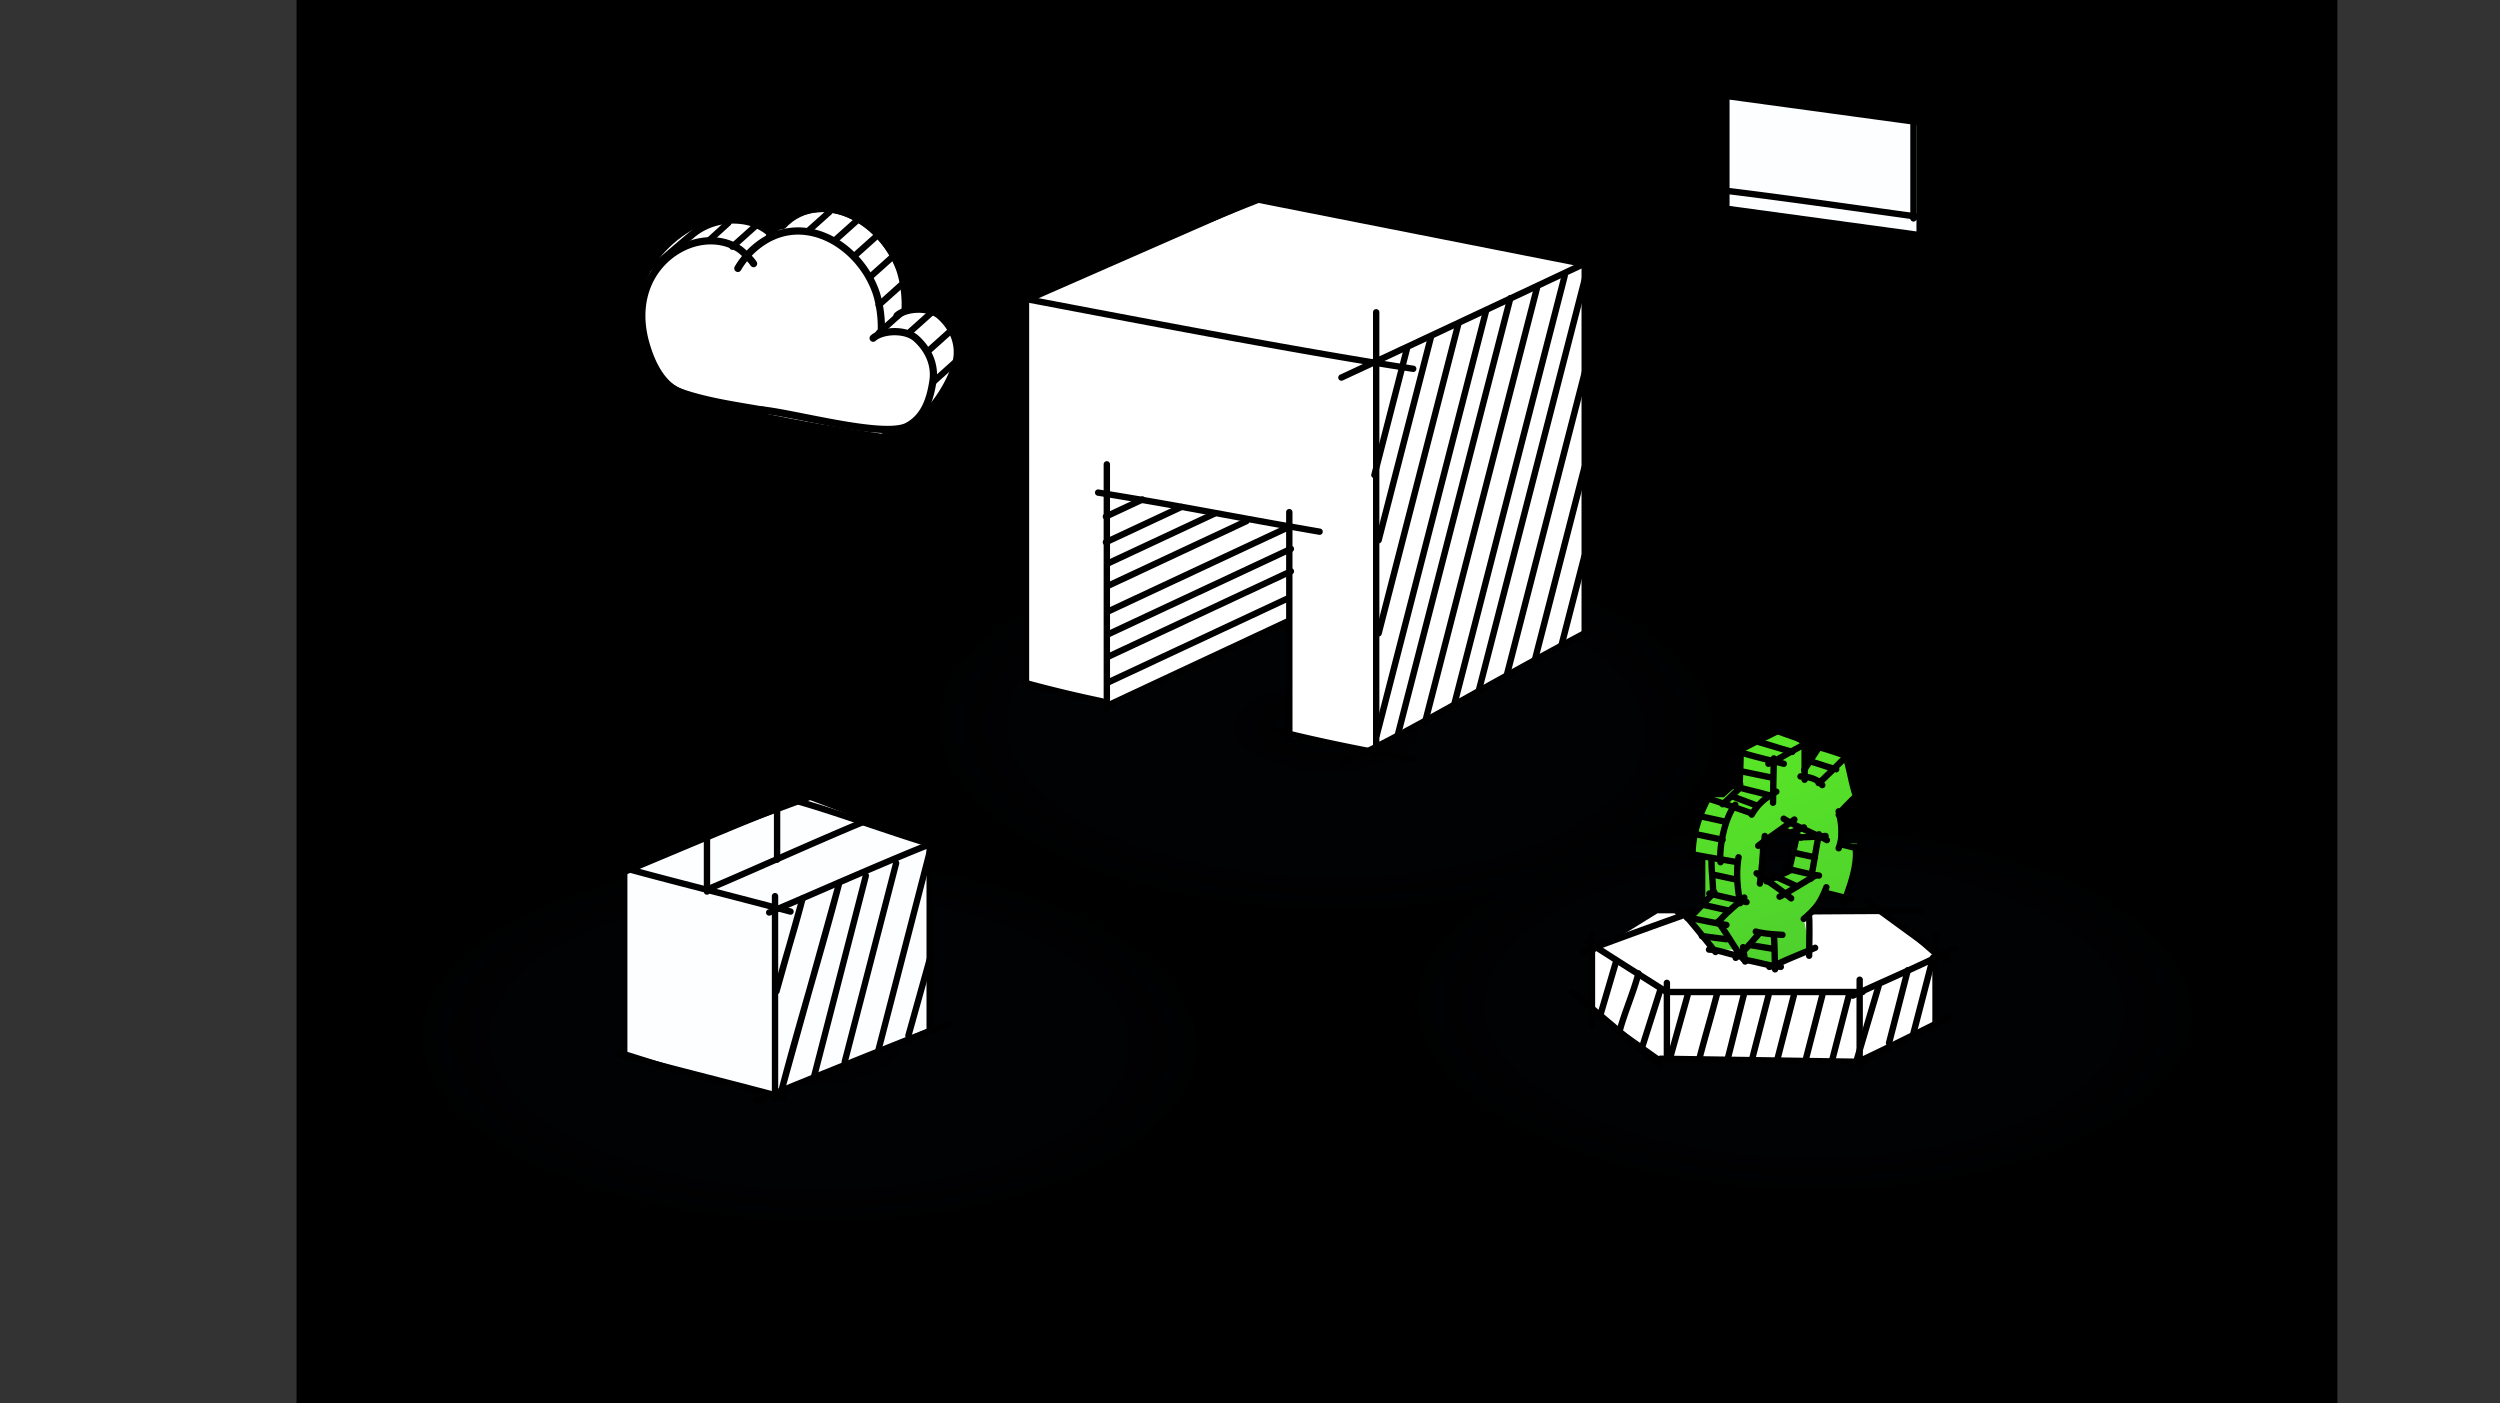 <svg width="392" height="220" fill="none" xmlns="http://www.w3.org/2000/svg"><rect width="100%" height="100%" fill="#333333" stroke="none"/><path fill="Color.GREY_800" d="M46.5 0h320v220h-320z"/><path fill-rule="evenodd" clip-rule="evenodd" d="M303.963 64.098a.5.5 0 0 1-.275.651c-25.67 10.45-98.962 45.983-121.964 57.52l-2.043 1.023c-4.849 2.43-8.924 4.471-12.136 6.236-3.673 2.019-6.142 3.638-7.357 5.018-.603.685-.838 1.245-.83 1.714.008.453.245.946.883 1.497.641.555 1.638 1.125 3.044 1.718 1.4.592 3.177 1.196 5.355 1.831 3.142.917 8.178 2.341 14.33 4.081 17.312 4.897 43.469 12.295 61.181 17.923 4.513 1.434 8.352 2.907 11.399 4.434 3.039 1.523 5.332 3.118 6.711 4.813 1.398 1.717 1.873 3.566 1.195 5.503-.662 1.888-2.393 3.769-5.174 5.674-7.315 5.011-37.031 23.192-54.538 32.989a.5.5 0 0 1-.488-.873c17.493-9.789 47.181-27.953 54.461-32.941 2.719-1.862 4.238-3.592 4.795-5.18.539-1.54.202-3.031-1.026-4.541-1.247-1.532-3.392-3.051-6.383-4.55-2.984-1.494-6.769-2.95-11.255-4.375-17.695-5.622-43.813-13.01-61.126-17.907-6.162-1.742-11.208-3.17-14.362-4.09-2.197-.641-4.014-1.257-5.464-1.869-1.444-.61-2.552-1.228-3.309-1.883-.761-.659-1.215-1.398-1.229-2.238-.013-.825.401-1.62 1.079-2.391 1.347-1.531 3.972-3.225 7.627-5.233 3.23-1.776 7.324-3.827 12.169-6.254l2.043-1.023c22.997-11.534 96.323-47.085 122.035-57.552a.5.5 0 0 1 .652.275Z" fill="#000"/><path fill-rule="evenodd" clip-rule="evenodd" d="M296.446 56.06a.5.5 0 0 1-.219.672c-14.763 7.506-45.658 21.654-75.223 35.103-4.779 2.174-9.524 4.33-14.159 6.436-24.057 10.93-45.197 20.535-53.154 24.498-1.417.706-2.817 1.397-4.186 2.074-3.226 1.593-6.287 3.105-9.035 4.541-3.918 2.048-7.159 3.922-9.303 5.631-1.074.856-1.842 1.647-2.288 2.373-.441.717-.543 1.326-.373 1.87.175.561.673 1.166 1.678 1.787 1 .619 2.449 1.221 4.424 1.797 2.052.598 5.069 1.471 8.782 2.545 17.995 5.205 52.329 15.135 72.23 21.458 4.5 1.43 8.486 2.763 11.726 4.069 3.229 1.303 5.769 2.599 7.341 3.974.789.691 1.366 1.428 1.645 2.229.285.816.245 1.657-.13 2.505-.726 1.645-2.705 3.31-5.961 5.102-7.698 4.238-17.331 9.795-27.294 15.543-8.861 5.111-17.982 10.373-26.235 14.991a.5.5 0 1 1-.488-.873c8.218-4.598 17.338-9.859 26.204-14.974 9.982-5.757 19.642-11.33 27.331-15.563 3.244-1.786 4.948-3.315 5.528-4.63.279-.63.297-1.209.101-1.772-.202-.579-.645-1.18-1.359-1.805-1.437-1.257-3.842-2.502-7.057-3.799-3.202-1.292-7.157-2.615-11.655-4.044-19.887-6.318-54.199-16.243-72.197-21.449a4608.019 4608.019 0 0 1-8.792-2.547c-2.017-.589-3.562-1.221-4.67-1.906-1.104-.684-1.83-1.454-2.107-2.341-.282-.904-.063-1.815.476-2.691.534-.868 1.404-1.744 2.516-2.631 2.227-1.775 5.543-3.686 9.464-5.735 2.758-1.442 5.835-2.962 9.067-4.558 1.367-.675 2.762-1.364 4.171-2.066 7.974-3.972 29.138-13.588 53.192-24.517 4.635-2.106 9.377-4.26 14.153-6.432 29.575-13.453 60.445-27.59 75.183-35.084a.501.501 0 0 1 .673.219Z" fill="#000"/><path opacity=".7" d="M317 111c0 30.376-52.83 55-118 55S81 141.376 81 111s52.83-55 118-55 118 24.624 118 55Z" fill="url(#a)" fill-opacity=".1"/><path opacity=".7" d="M236 160c0 30.376-52.83 55-118 55S0 190.376 0 160s52.83-55 118-55 118 24.624 118 55Z" fill="url(#b)" fill-opacity=".1"/><path opacity=".7" d="M392 155c0 30.376-52.83 55-118 55s-118-24.624-118-55 52.83-55 118-55 118 24.624 118 55Z" fill="url(#c)" fill-opacity=".1"/><path d="m145.776 161.132-25.448 10.708-22.452-7.07v-28.498l29.158-10.808 18.742 7.077v28.591Z" fill="#FCFEFF"/><path fill-rule="evenodd" clip-rule="evenodd" d="M123.049 125.07a.5.5 0 0 1 .615-.35c3.863 1.057 7.802 2.37 11.877 3.742l.751.253c3.845 1.296 7.817 2.634 11.984 3.86a.5.5 0 1 1-.282.959c-4.186-1.231-8.175-2.575-12.018-3.87l-.754-.254c-4.078-1.373-7.991-2.677-11.822-3.725a.501.501 0 0 1-.351-.615ZM97.877 134.31a.5.5 0 0 1 .5.5v30.568a.5.5 0 0 1-1 0V134.81a.5.5 0 0 1 .5-.5Z" fill="#000"/><path fill-rule="evenodd" clip-rule="evenodd" d="M145.776 131.518a.5.5 0 0 1 .5.5v29.445a.5.5 0 1 1-1 0v-29.445a.5.5 0 0 1 .5-.5Zm-24.253 8.501a.5.5 0 0 1 .5.5v31.858a.5.5 0 0 1-1 0v-31.858a.5.5 0 0 1 .5-.5Z" fill="#000"/><path fill-rule="evenodd" clip-rule="evenodd" d="M96.788 165.243a.5.5 0 0 1 .614-.351c4.246 1.162 8.781 2.332 13.524 3.555 3.857.994 7.851 2.024 11.939 3.114a.5.5 0 0 1-.258.966c-4.066-1.084-8.058-2.113-11.916-3.108-4.755-1.226-9.308-2.401-13.553-3.562a.5.5 0 0 1-.35-.614ZM98 136.13a.5.5 0 0 1 .614-.35c4.246 1.162 8.781 2.331 13.524 3.554 3.857.995 7.851 2.025 11.939 3.115a.5.5 0 1 1-.258.966 1492.79 1492.79 0 0 0-11.916-3.109c-4.754-1.226-9.308-2.4-13.553-3.561a.5.5 0 0 1-.35-.615Z" fill="#000"/><path fill-rule="evenodd" clip-rule="evenodd" d="M149.277 160.35a.5.5 0 0 1-.295.643c-5.483 2.032-24.755 9.835-30.157 12.096a.501.501 0 0 1-.386-.923c5.404-2.261 24.692-10.071 30.195-12.111a.5.5 0 0 1 .643.295ZM147.243 131.844a.5.5 0 0 1-.295.642c-3.716 1.378-11.907 4.921-18.489 7.768a795.758 795.758 0 0 1-7.642 3.281.5.5 0 1 1-.386-.922c1.723-.721 4.464-1.907 7.576-3.253 6.596-2.853 14.853-6.425 18.594-7.811a.5.5 0 0 1 .642.295ZM126.305 125.038a.5.5 0 0 1-.295.643c-4.679 1.734-17.909 7.29-25.048 10.288l-3.061 1.284a.5.5 0 1 1-.386-.923c.788-.329 1.829-.766 3.049-1.279 7.133-2.995 20.396-8.565 25.098-10.308a.5.5 0 0 1 .643.295ZM135.838 128.688a.5.5 0 0 1-.274.652c-3.636 1.488-9.169 3.918-14.273 6.16-3.904 1.715-7.557 3.319-9.919 4.308a.5.5 0 0 1-.386-.923c2.313-.968 5.953-2.566 9.856-4.28 5.133-2.254 10.721-4.709 14.344-6.191a.5.5 0 0 1 .652.274Z" fill="#000"/><path fill-rule="evenodd" clip-rule="evenodd" d="M131.724 137.97c.252.109.4.411.331.677-1.318 5.089-2.955 10.803-4.575 16.453l-.054.187-.055.193-4.376 15.721a.418.418 0 0 1-.587.28.597.597 0 0 1-.332-.677c1.232-4.756 2.796-10.215 4.379-15.734l4.681-16.821a.42.42 0 0 1 .588-.279Zm-5.758 2.464c.252.11.4.411.331.677-.743 2.869-1.401 5.101-2.051 7.305l-.013.044-.013.045-1.988 7.077a.419.419 0 0 1-.588.278.596.596 0 0 1-.331-.676c.713-2.751 1.352-4.921 1.993-7.094l2.072-7.378a.42.42 0 0 1 .588-.278ZM146.222 131.88a.594.594 0 0 1 .335.678l-8.349 32.24a.42.42 0 0 1-.586.29.596.596 0 0 1-.336-.678l8.35-32.24a.42.42 0 0 1 .586-.29Zm-5.564 2.918a.596.596 0 0 1 .335.678l-8.098 31.269a.418.418 0 0 1-.586.289.596.596 0 0 1-.335-.678l8.098-31.268a.419.419 0 0 1 .586-.29Zm-4.75 1.97a.597.597 0 0 1 .336.678l-8.156 31.614a.42.42 0 0 1-.586.29.597.597 0 0 1-.336-.678l8.156-31.614a.42.42 0 0 1 .586-.29Zm10.323 12.044a.596.596 0 0 1 .324.684l-3.675 13.156a.42.42 0 0 1-.593.277.597.597 0 0 1-.324-.684l3.676-13.156a.418.418 0 0 1 .592-.277ZM120.499 94.916c1.086-.155 2.348.312 3.673 1.49a.499.499 0 1 1-.664.748c-1.207-1.074-2.185-1.346-2.867-1.248-.666.095-1.183.561-1.453 1.284-.543 1.456.002 3.852 2.516 5.232 2.843 1.561 4.207 4.483 3.472 6.607-.379 1.096-1.3 1.898-2.702 2.129-1.375.227-3.194-.093-5.459-1.14a.5.5 0 0 1 .42-.908c2.171 1.004 3.777 1.243 4.876 1.062 1.071-.177 1.671-.749 1.92-1.47.522-1.509-.431-3.989-3.008-5.404-2.908-1.596-3.705-4.493-2.971-6.458.369-.99 1.146-1.767 2.247-1.924Z" fill="#000"/><path fill-rule="evenodd" clip-rule="evenodd" d="M121.664 92.979a.5.5 0 0 1 .495.504c-.037 4.025-.024 9.028-.012 13.51.005 2.023.01 3.94.01 5.613a.5.5 0 0 1-1 0c0-1.668-.005-3.581-.01-5.602-.012-4.485-.025-9.5.012-13.53a.5.5 0 0 1 .505-.495ZM109.726 70.062c1.085-.156 2.348.311 3.673 1.49a.5.5 0 1 1-.665.747c-1.206-1.073-2.184-1.345-2.866-1.248-.666.096-1.183.562-1.453 1.284-.544 1.457.002 3.852 2.515 5.232 2.843 1.561 4.207 4.483 3.473 6.608-.379 1.096-1.301 1.898-2.703 2.129-1.374.227-3.193-.094-5.458-1.14a.5.5 0 1 1 .42-.908c2.171 1.003 3.777 1.242 4.876 1.061 1.071-.176 1.671-.749 1.92-1.47.522-1.508-.431-3.988-3.009-5.403-2.907-1.596-3.705-4.493-2.971-6.459.369-.989 1.146-1.766 2.248-1.923Z" fill="#000"/><path fill-rule="evenodd" clip-rule="evenodd" d="M110.89 68.124a.5.5 0 0 1 .496.505c-.037 4.024-.024 9.027-.012 13.51.005 2.022.01 3.94.01 5.612a.5.5 0 0 1-1 0c0-1.667-.005-3.58-.01-5.602-.012-4.484-.025-9.499.012-13.53a.5.5 0 0 1 .504-.495ZM133.573 74.067c1.085-.155 2.348.311 3.673 1.49a.5.5 0 1 1-.665.748c-1.206-1.074-2.184-1.346-2.866-1.248-.666.095-1.183.561-1.453 1.283-.544 1.457.002 3.853 2.515 5.233 2.844 1.56 4.208 4.483 3.473 6.607-.379 1.096-1.3 1.898-2.703 2.13-1.374.226-3.193-.094-5.458-1.141a.5.5 0 0 1 .42-.908c2.171 1.004 3.777 1.243 4.876 1.062 1.071-.177 1.671-.75 1.92-1.47.522-1.509-.431-3.989-3.009-5.404-2.907-1.596-3.704-4.493-2.971-6.458.37-.99 1.147-1.767 2.248-1.924Z" fill="#000"/><path fill-rule="evenodd" clip-rule="evenodd" d="M134.738 72.13a.5.5 0 0 1 .495.504c-.037 4.025-.024 9.028-.012 13.51.005 2.023.01 3.94.01 5.612a.5.5 0 0 1-1 0c0-1.667-.005-3.58-.01-5.601-.012-4.485-.025-9.5.012-13.53a.5.5 0 0 1 .505-.496ZM121.847 72.54a.5.5 0 0 1 .5.5v4.39a.5.5 0 0 1-1 0v-4.39a.5.5 0 0 1 .5-.5Zm0 6.92a.5.5 0 0 1 .5.5v9.98a.5.5 0 0 1-1 0v-9.98a.5.5 0 0 1 .5-.5Zm0 36.274a.5.5 0 0 1 .5.5v5.056a.5.5 0 1 1-1 0v-5.056a.5.5 0 0 1 .5-.5Zm0 9.304a.5.5 0 0 1 .5.5v9.257a.5.5 0 0 1-1 0v-9.257a.5.5 0 0 1 .5-.5ZM110.853 79.725a.5.5 0 0 1 .5.5l.001 11.233a.5.5 0 0 1-1 0l-.001-11.233a.5.5 0 0 1 .5-.5Zm.002 16.382a.5.5 0 0 1 .5.5l-.002 4.4a.5.5 0 1 1-1-.001l.002-4.4a.5.5 0 0 1 .5-.5Zm0 10.859a.5.5 0 0 1 .5.5l-.001 8.518a.5.5 0 0 1-1 0l.001-8.518a.5.5 0 0 1 .5-.5Zm0 12.45a.5.5 0 0 1 .5.5l-.001 5.149a.5.5 0 1 1-1-.001l.001-5.148a.5.5 0 0 1 .5-.5Zm-.001 8.11a.5.5 0 0 1 .5.5v11.769a.5.5 0 0 1-1 0v-11.769a.5.5 0 0 1 .5-.5Z" fill="#000"/><path fill-rule="evenodd" clip-rule="evenodd" d="M134.854 85.518a.5.5 0 0 1 .5.5v4.444a.5.5 0 0 1-1 0v-4.444a.5.5 0 0 1 .5-.5Zm0 8.889a.5.5 0 0 1 .5.5l.001 10.609a.5.5 0 1 1-1 .001l-.001-10.61a.5.5 0 0 1 .5-.5Zm0 15.484a.5.5 0 0 1 .5.5v5.018a.5.5 0 0 1-1 0v-5.018a.5.5 0 0 1 .5-.5Zm0 9.463a.5.5 0 0 1 .5.5v8.941a.5.5 0 0 1-1 0v-8.941a.5.5 0 0 1 .5-.5Z" fill="#000"/><path d="M271.167 32.286V15.62l29.333 4v16.666l-29.333-4Z" fill="#FCFEFF"/><path fill-rule="evenodd" clip-rule="evenodd" d="M270.65 13.084a.5.5 0 0 1 .5.5v54.702a.5.5 0 0 1-1 0V13.584a.5.5 0 0 1 .5-.5ZM268.5 12.5a.5.5 0 0 1 .5.5v56.286a.5.5 0 0 1-1 0V13a.5.5 0 0 1 .5-.5Z" fill="#000"/><path fill-rule="evenodd" clip-rule="evenodd" d="M268.006 13.504a.5.5 0 0 1 .574-.413c2.616.423 9.023 1.15 15.819 1.921l.284.032c6.699.76 13.718 1.556 17.758 2.133a.5.5 0 0 1-.142.99c-4.025-.575-11.034-1.37-17.745-2.13l-.267-.031c-6.779-.769-13.22-1.5-15.867-1.928a.5.5 0 0 1-.414-.574ZM270.34 29.874a.5.5 0 0 1 .557-.436c7.147.875 14.969 1.97 22.445 3.017 2.542.355 5.044.706 7.466 1.04a.5.5 0 1 1-.136.99c-2.427-.334-4.932-.685-7.476-1.041-7.474-1.046-15.283-2.14-22.421-3.013a.5.5 0 0 1-.435-.557Z" fill="#000"/><path fill-rule="evenodd" clip-rule="evenodd" d="M300.034 16.003a.5.5 0 0 1 .5.5v17.743a.5.5 0 0 1-1 0V16.503a.5.5 0 0 1 .5-.5Z" fill="#000"/><path d="M249.473 158.079v-8.424l10.407-6.443h35.671l7.938 6.938v9.911l-11.893 6.443h-30.229l-11.894-8.425Z" fill="#fff"/><path fill-rule="evenodd" clip-rule="evenodd" d="M246.113 155.229a.499.499 0 0 1 .703-.071c2.998 2.447 5.247 4.351 7.332 6.116l.001.001c2.085 1.765 4.006 3.392 6.354 5.289a.5.5 0 1 1-.629.778c-2.357-1.905-4.285-3.538-6.37-5.303l-.001-.001c-2.086-1.765-4.329-3.664-7.319-6.105a.5.5 0 0 1-.071-.704Z" fill="#000"/><path fill-rule="evenodd" clip-rule="evenodd" d="m292.487 167.004-32.119-.496a.5.5 0 1 1 .016-1l32.119.496a.5.5 0 1 1-.016 1ZM249.62 145.784a.5.5 0 0 1 .5.5v14.769a.5.5 0 0 1-1 0v-14.769a.5.5 0 0 1 .5-.5Z" fill="#000"/><path fill-rule="evenodd" clip-rule="evenodd" d="M261.367 153.615a.5.5 0 0 1 .5.5v11.398a.5.5 0 0 1-1 0v-11.398a.5.5 0 0 1 .5-.5ZM291.596 153.119a.5.5 0 0 1 .5.5v13.875a.5.5 0 0 1-1 0v-13.875a.5.5 0 0 1 .5-.5ZM303.489 146.182a.5.5 0 0 1 .5.5v13.875a.5.5 0 0 1-1 0v-13.875a.5.5 0 0 1 .5-.5Z" fill="#000"/><path fill-rule="evenodd" clip-rule="evenodd" d="M248.361 147.29a.5.5 0 0 1 .691-.15c4.409 2.835 6.078 3.889 8.109 5.172 1.165.736 2.449 1.547 4.437 2.812a.5.5 0 0 1-.537.844 1353.013 1353.013 0 0 0-4.43-2.808c-2.034-1.285-3.708-2.342-8.12-5.179a.5.5 0 0 1-.15-.691Z" fill="#000"/><path fill-rule="evenodd" clip-rule="evenodd" d="M260.83 155.546a.5.5 0 0 1 .5-.5h30.724a.5.5 0 0 1 0 1H261.33a.5.5 0 0 1-.5-.5ZM292.296 140.99a.5.5 0 0 1 .699-.107l-.296.403-.295.403a.5.5 0 0 1-.108-.699Zm.403.296-.295.403.375.276 1.024.75 3.378 2.469c2.638 1.924 5.777 4.207 7.776 5.635a.5.5 0 0 0 .581-.814 1100.74 1100.74 0 0 1-7.767-5.629 4685.458 4685.458 0 0 1-4.401-3.218l-.375-.275-.296.403ZM269.218 141.699a.499.499 0 0 1-.316.632c-5.126 1.709-17.665 6.269-20.505 7.405a.499.499 0 1 1-.372-.928c2.863-1.146 15.421-5.712 20.561-7.425a.499.499 0 0 1 .632.316Z" fill="#000"/><path fill-rule="evenodd" clip-rule="evenodd" d="M282.228 143.408c-6.359.044-12.75.089-19.187.089a.5.5 0 1 1 0-1c6.433 0 12.821-.044 19.18-.089l.091-.001c6.328-.044 12.629-.089 18.916-.089a.5.5 0 1 1 0 1c-6.284 0-12.582.045-18.911.089l-.089.001ZM306.947 148.478a.498.498 0 0 1-.223.67c-3.802 1.901-7.227 3.444-10.509 4.922-1.856.836-3.666 1.651-5.473 2.499a.5.5 0 0 1-.424-.906 386.525 386.525 0 0 1 5.517-2.519c3.267-1.471 6.654-2.996 10.441-4.89a.5.5 0 0 1 .671.224Zm-1.028 10.865a.5.5 0 0 1-.224.671l-.004.002c-5.944 2.972-9.913 4.956-14.949 7.319a.5.5 0 1 1-.424-.905c5.024-2.357 8.983-4.337 14.93-7.311a.5.5 0 0 1 .671.224ZM253.579 150.166a.5.5 0 0 1 .339.621l-2.479 8.425a.5.5 0 0 1-.959-.283l2.478-8.424a.5.5 0 0 1 .621-.339Zm3.453 1.978a.5.5 0 0 1 .359.609c-.395 1.535-.962 3.116-1.516 4.664l-.004.012c-.556 1.553-1.1 3.07-1.472 4.516a.5.5 0 0 1-.969-.25c.385-1.491.941-3.044 1.491-4.578l.013-.037c.557-1.557 1.107-3.094 1.489-4.576a.5.5 0 0 1 .609-.36Zm3.495 2.485a.5.5 0 0 1 .325.628l-3.039 9.566a.5.5 0 1 1-.953-.303l3.039-9.565a.5.5 0 0 1 .628-.326ZM273.653 155.117a.5.5 0 0 1 .359.609c-.45 1.745-.881 3.481-1.311 5.209l-.007.03c-.427 1.718-.852 3.429-1.29 5.131a.5.5 0 0 1-.969-.25c.438-1.697.862-3.405 1.289-5.124l.007-.028c.429-1.728.862-3.468 1.313-5.218a.5.5 0 0 1 .609-.359Zm-4.232 0a.5.5 0 0 1 .359.609 261.251 261.251 0 0 1-1.417 5.202l-.009.031c-.477 1.706-.95 3.394-1.386 5.084a.5.5 0 1 1-.968-.249c.438-1.7.913-3.397 1.39-5.1l.01-.035c.48-1.716.962-3.438 1.412-5.183a.5.5 0 0 1 .609-.359Zm-4.68.498a.5.5 0 0 1 .347.616l-2.744 9.822a.5.5 0 0 1-.963-.269l2.744-9.822a.5.5 0 0 1 .616-.347ZM285.854 155.617a.5.5 0 0 1 .359.609l-2.557 9.924a.5.5 0 1 1-.969-.249l2.558-9.925a.5.5 0 0 1 .609-.359Zm-4.46 0a.5.5 0 0 1 .359.609l-2.558 9.924a.5.5 0 1 1-.968-.249l2.558-9.925a.5.5 0 0 1 .609-.359Zm-3.965-.018a.5.5 0 0 1 .36.609l-2.558 9.924a.5.5 0 1 1-.968-.249l2.557-9.925a.5.5 0 0 1 .609-.359Z" fill="#000"/><path fill-rule="evenodd" clip-rule="evenodd" d="M299.265 151.648a.5.5 0 0 1 .359.609l-2.937 11.398a.5.5 0 1 1-.968-.25l2.937-11.397a.5.5 0 0 1 .609-.36Zm-4.554 2.483a.5.5 0 0 1 .338.621l-3.518 11.893a.5.5 0 1 1-.959-.283l3.518-11.894a.5.5 0 0 1 .621-.337Zm-4.689 1.482a.5.5 0 0 1 .359.609l-2.682 10.406a.5.5 0 1 1-.968-.249l2.682-10.407a.5.5 0 0 1 .609-.359ZM303.229 149.666c.267.07.427.343.358.61l-3.083 11.893a.5.5 0 1 1-.968-.251l3.083-11.893a.5.5 0 0 1 .61-.359Z" fill="#000"/><path fill-rule="evenodd" clip-rule="evenodd" d="M272.908 148.91h-3.91l-4.208-5.191 2.609-2.745v-6.911h-2.609l2.609-9.049h2.899l2.61-2.32v-4.639l6.379-3.479 3.479 2.337v4.041l2.32-4.041 4.818 2.302 1.27 5.799-2.899 2.609v4.639h2.899l-1.27 8.712-3.756-1.031-3.382 3.776 1.023 5.191-5.664 2.36-5.217-.944v-1.416Zm3.027-16.34 3.582-2.388 2.388 1.194-1.592 4.776-2.786 1.99-1.592-.796v-4.776Z" fill="url(#d)"/><path fill-rule="evenodd" clip-rule="evenodd" d="M264.347 133.625a.5.5 0 0 1 .631-.319c.427.14.857.229 1.335.32 1.418.27 2.838.506 4.264.744.661.11 1.322.22 1.986.334a.5.5 0 1 1-.169.985c-.653-.112-1.309-.221-1.967-.331a186.825 186.825 0 0 1-4.301-.75c-.481-.091-.966-.19-1.46-.352a.5.5 0 0 1-.319-.631ZM265.744 124.757a.5.5 0 0 1 .573-.414c.506.081.984.172 1.503.334 1.589.496 3.169 1.044 4.74 1.588.715.248 1.427.495 2.138.736a.5.5 0 0 1-.322.947c-.724-.246-1.443-.495-2.161-.744a157.477 157.477 0 0 0-4.693-1.572 9.534 9.534 0 0 0-1.364-.302.5.5 0 0 1-.414-.573ZM272.003 117.669a.5.5 0 0 1 .631-.319c1.649.543 3.336.961 5.039 1.383.71.176 1.423.352 2.137.539a.5.5 0 1 1-.253.967c-.687-.179-1.384-.352-2.085-.526-1.718-.425-3.464-.857-5.151-1.413a.5.5 0 0 1-.318-.631ZM277.284 114.112a.5.5 0 0 1 .643-.294c1.668.619 3.348 1.203 5.033 1.789l1.134.395a.5.5 0 1 1-.329.944l-1.129-.393a255.774 255.774 0 0 1-5.057-1.798.5.5 0 0 1-.295-.643Z" fill="#000"/><path fill-rule="evenodd" clip-rule="evenodd" d="M284.28 116.938a.5.5 0 0 1 .602-.371c1.325.315 2.637.761 3.917 1.195.492.167.98.333 1.461.488a.5.5 0 1 1-.308.952c-.511-.166-1.017-.337-1.519-.508-1.263-.428-2.507-.85-3.783-1.154a.5.5 0 0 1-.37-.602ZM288.077 132.245a.5.5 0 0 1 .605-.366c.521.129 1.044.257 1.568.385l1.842.452a.5.5 0 1 1-.239.971c-.615-.152-1.226-.302-1.838-.451l-1.572-.386a.5.5 0 0 1-.366-.605ZM285.824 139.909a.5.5 0 0 1 .6-.375c.875.202 1.75.431 2.617.658.399.105.796.209 1.19.31a.5.5 0 1 1-.248.969c-.407-.104-.811-.21-1.214-.316-.859-.225-1.71-.448-2.57-.647a.5.5 0 0 1-.375-.599ZM283.529 142.938a.5.5 0 0 1 .573.414c.054.333.088.642.096.997a105.39 105.39 0 0 1-.006 3.772c-.008.585-.016 1.168-.019 1.747a.5.5 0 0 1-1-.006c.003-.596.011-1.188.019-1.778.017-1.242.034-2.475.006-3.712a6.105 6.105 0 0 0-.083-.861.499.499 0 0 1 .414-.573ZM278.101 146.086a.499.499 0 0 1 .537.459c.087 1.107.111 2.244.135 3.362.015.697.03 1.387.059 2.059a.5.5 0 1 1-.999.044 87.285 87.285 0 0 1-.061-2.135c-.023-1.089-.045-2.162-.131-3.252a.5.5 0 0 1 .46-.537ZM276.161 146.022a.5.5 0 0 1 .032.706c-.285.311-.566.638-.854.975l-.069.081c-.265.309-.535.625-.813.935-.604.673-1.258 1.335-2.009 1.874a.5.5 0 0 1-.583-.813c.664-.476 1.262-1.075 1.847-1.729.27-.3.533-.608.799-.919l.068-.079c.288-.336.579-.675.876-1a.499.499 0 0 1 .706-.031ZM273.875 140.39a.5.5 0 0 1-.028.707c-.413.38-.83.745-1.244 1.108-1.036.907-2.048 1.793-2.889 2.828a.5.5 0 1 1-.776-.63c.898-1.106 2.009-2.079 3.069-3.007.399-.35.791-.693 1.162-1.035a.5.5 0 0 1 .706.029Z" fill="#000"/><path fill-rule="evenodd" clip-rule="evenodd" d="M272.697 133.932a.5.5 0 0 1 .402.581c-.466 2.562-.059 5.133.193 6.729l.049.307a.5.5 0 0 1-.988.154l-.05-.318c-.252-1.588-.685-4.314-.188-7.051a.501.501 0 0 1 .582-.402ZM278.962 123.887a.499.499 0 0 1-.194.68c-2.227 1.237-3.067 2.39-3.672 3.419a.5.5 0 1 1-.862-.507c.682-1.159 1.643-2.45 4.049-3.787a.499.499 0 0 1 .679.195Z" fill="#000"/><path fill-rule="evenodd" clip-rule="evenodd" d="M278.151 118.419a.5.5 0 0 1 .489.511l-.021.96c-.044 1.996-.088 3.989-.108 5.982a.5.5 0 0 1-1-.009c.02-2.001.064-4 .108-5.996l.021-.959a.5.5 0 0 1 .511-.489ZM282.965 116.038a.5.5 0 0 1 .5.5v5.726a.5.5 0 0 1-1 0v-5.726a.5.5 0 0 1 .5-.5Z" fill="#000"/><path fill-rule="evenodd" clip-rule="evenodd" d="M281.821 121.75a.5.5 0 0 1 .5-.5 6.35 6.35 0 0 1 1.986.316c.677.229 1.357.613 1.824 1.235a.5.5 0 1 1-.8.6c-.305-.407-.783-.698-1.344-.888a5.384 5.384 0 0 0-1.666-.263.5.5 0 0 1-.5-.5Z" fill="#000"/><path fill-rule="evenodd" clip-rule="evenodd" d="M291.17 116.959a.5.5 0 0 1-.005.707l-1.412 1.398c-1.098 1.088-2.198 2.179-3.309 3.256a9.893 9.893 0 0 1-.992.859.5.5 0 1 1-.6-.8c.319-.239.596-.486.896-.777 1.106-1.073 2.2-2.158 3.297-3.244.472-.468.944-.936 1.418-1.403a.5.5 0 0 1 .707.004ZM292.582 123.261a.5.5 0 0 1 .003.707c-.383.387-.767.766-1.149 1.143-.829.818-1.648 1.625-2.425 2.48a1.45 1.45 0 0 0-.248.409.501.501 0 0 1-.915-.404c.1-.226.224-.458.423-.677.796-.876 1.647-1.716 2.486-2.543.377-.373.752-.742 1.118-1.112a.5.5 0 0 1 .707-.003Z" fill="#000"/><path fill-rule="evenodd" clip-rule="evenodd" d="M288.963 117.904a.5.5 0 0 1 .68.193c.338.607.489 1.21.638 1.808l.025.101c.132.528.248 1.045.362 1.555.193.864.382 1.709.639 2.553a.498.498 0 0 0 .023.062l.005.011a.5.5 0 0 1-.357.933c-.41-.137-.565-.509-.627-.715-.267-.872-.473-1.791-.673-2.686-.113-.502-.223-.996-.342-1.47l-.016-.063c-.157-.629-.279-1.114-.551-1.602a.5.5 0 0 1 .194-.68ZM288.197 126.73a.5.5 0 0 1 .596.379c.521 2.342.705 4.082-.018 6.07a.499.499 0 1 1-.94-.342c.623-1.713.491-3.22-.018-5.511a.5.5 0 0 1 .38-.596ZM290.866 132.321a.5.5 0 0 1 .571.417c.241 1.552-.054 3.323-.486 4.928-.387 1.44-.899 2.794-1.276 3.795l-.13.344a.5.5 0 0 1-.936-.351l.13-.347c.379-1.003.872-2.312 1.246-3.701.421-1.564.672-3.171.464-4.514a.5.5 0 0 1 .417-.571ZM286.555 138.654a.5.5 0 0 1 .287.646c-.447 1.162-.87 2.056-1.439 2.862-.571.809-1.272 1.507-2.252 2.301a.5.5 0 1 1-.629-.777c.937-.759 1.564-1.392 2.064-2.1.5-.71.888-1.517 1.322-2.645a.501.501 0 0 1 .647-.287ZM285.07 148.42a.5.5 0 0 1-.262.657c-1.094.469-1.913.81-2.603 1.097-1.302.542-2.142.891-3.498 1.546-.436.211-.75.302-1.193.376a.5.5 0 0 1-.164-.987 2.94 2.94 0 0 0 .922-.289c1.381-.667 2.255-1.031 3.576-1.581.689-.287 1.499-.624 2.566-1.081a.5.5 0 0 1 .656.262Z" fill="#000"/><path fill-rule="evenodd" clip-rule="evenodd" d="M273.012 150.442a.5.5 0 0 1 .561-.43c.893.118 1.773.325 2.625.525l.283.066c.95.221 1.868.423 2.794.5a.5.5 0 0 1-.083.997c-1.007-.084-1.989-.302-2.938-.523a121.46 121.46 0 0 1-.281-.066c-.859-.201-1.691-.396-2.531-.507a.5.5 0 0 1-.43-.562Z" fill="#000"/><path fill-rule="evenodd" clip-rule="evenodd" d="M273.243 148.02a.5.5 0 0 1 .566.424c.037.256.071.509.106.761.068.498.135.989.214 1.483a.499.499 0 1 1-.987.158 67.015 67.015 0 0 1-.22-1.52c-.034-.249-.068-.497-.103-.741a.5.5 0 0 1 .424-.565ZM272.417 125.809a.5.5 0 0 1 .054.705c-.693.809-1.314 2.323-1.727 4.008-.41 1.672-.592 3.413-.471 4.624a.499.499 0 1 1-.995.1c-.136-1.363.068-3.225.495-4.962.423-1.726 1.089-3.429 1.939-4.421a.5.5 0 0 1 .705-.054ZM268.214 124.463a.5.5 0 0 1 .199.678c-1.518 2.784-2.582 6.013-2.512 9.079a.5.5 0 0 1-1 .022c-.075-3.296 1.064-6.701 2.634-9.579a.5.5 0 0 1 .679-.2ZM273.158 123.202a.499.499 0 0 1-.011.707c-.207.201-.415.404-.623.609-.681.666-1.373 1.344-2.096 1.981a.501.501 0 0 1-.661-.751c.701-.618 1.367-1.27 2.044-1.932l.64-.625a.5.5 0 0 1 .707.011Z" fill="#000"/><path fill-rule="evenodd" clip-rule="evenodd" d="M272.929 117.519a.5.5 0 0 1 .5.5c0 .986-.038 1.978-.075 2.959-.017.451-.034.9-.047 1.345l-.001.019c-.007.265-.01.345.033.473a.5.5 0 0 1-.949.316c-.101-.302-.092-.551-.085-.777l.002-.061c.014-.462.031-.921.049-1.376.036-.971.073-1.931.073-2.898a.5.5 0 0 1 .5-.5Z" fill="#000"/><path fill-rule="evenodd" clip-rule="evenodd" d="M271.614 123.148a.5.5 0 0 1 .624-.332c1.03.314 1.952.54 2.845.759l.155.038c.939.23 1.853.458 2.808.777a.499.499 0 1 1-.316.948c-.912-.303-1.79-.523-2.73-.754a51.383 51.383 0 0 1-3.054-.812.5.5 0 0 1-.332-.624ZM286.069 115.861a.501.501 0 0 1 .146.692c-.335.513-.669 1.024-1.004 1.534-.634.966-1.266 1.93-1.89 2.903a.5.5 0 1 1-.841-.54c.626-.977 1.263-1.949 1.899-2.918.334-.509.667-1.017.998-1.525a.501.501 0 0 1 .692-.146ZM279.615 114.187a.5.5 0 0 1-.218.673c-.798.408-1.6.803-2.399 1.197-1.644.81-3.277 1.614-4.848 2.522a.5.5 0 0 1-.501-.866c1.6-.924 3.285-1.754 4.946-2.572.792-.391 1.578-.778 2.347-1.171a.5.5 0 0 1 .673.217ZM285.642 115.117a.499.499 0 0 1-.164.688c-1.129.696-2.293 1.337-3.443 1.971l-.737.407c-.307.17-.618.348-.934.529-.919.526-1.876 1.074-2.862 1.501a.5.5 0 1 1-.398-.917c.932-.404 1.817-.91 2.722-1.429a81.01 81.01 0 0 1 1.733-.97c1.15-.634 2.288-1.262 3.395-1.943a.5.5 0 0 1 .688.163ZM268.361 134.503a.5.5 0 0 1 .5.5c0 .849.063 1.698.127 2.569l.001.01c.064.862.129 1.745.129 2.632a.5.5 0 0 1-1 0c0-.847-.063-1.697-.127-2.568l-.001-.008c-.064-.862-.129-1.746-.129-2.635a.5.5 0 0 1 .5-.5Z" fill="#000"/><path fill-rule="evenodd" clip-rule="evenodd" d="M267.543 139.98a.5.5 0 0 1 .606-.364c1.189.297 2.272.541 3.595.839.665.149 1.392.313 2.222.503a.5.5 0 1 1-.223.975c-.82-.188-1.541-.35-2.205-.5-1.33-.299-2.431-.547-3.631-.847a.5.5 0 0 1-.364-.606Z" fill="#000"/><path fill-rule="evenodd" clip-rule="evenodd" d="M269.154 139.529a.5.5 0 0 1 .019.707c-.916.966-1.835 1.933-2.763 2.892-.074.076-.15.157-.228.24-.33.35-.699.741-1.137 1.05a.5.5 0 1 1-.576-.817c.347-.245.63-.544.953-.886.086-.091.176-.186.27-.283.924-.954 1.839-1.918 2.755-2.884a.5.5 0 0 1 .707-.019Z" fill="#000"/><path fill-rule="evenodd" clip-rule="evenodd" d="M264.006 143.807a.5.5 0 0 1 .569-.42c1.046.158 1.938.336 2.898.528l.079.016c.938.188 1.948.391 3.247.607a.5.5 0 0 1-.164.986 94.053 94.053 0 0 1-3.277-.612l-.082-.016a56.978 56.978 0 0 0-2.851-.52.5.5 0 0 1-.419-.569ZM274.824 145.946a.5.5 0 0 1 .608-.361c1.326.336 2.675.428 4.084.5a.5.5 0 1 1-.051.999c-1.408-.072-2.847-.166-4.279-.53a.5.5 0 0 1-.362-.608Z" fill="#000"/><path fill-rule="evenodd" clip-rule="evenodd" d="M269.095 144.12a.501.501 0 0 1 .699.11c.726.997 1.394 2.046 2.053 3.08.303.475.603.946.906 1.408.081.123.148.232.214.338.085.139.168.272.272.423.166.241.328.433.504.565a.5.5 0 1 1-.6.8c-.303-.228-.538-.522-.728-.798-.106-.154-.223-.342-.327-.508-.064-.103-.123-.198-.171-.271-.319-.487-.628-.971-.934-1.452-.65-1.02-1.29-2.024-1.997-2.996a.5.5 0 0 1 .109-.699ZM264.304 143.566a.5.5 0 0 1 .705.054 182.632 182.632 0 0 1 3.433 4.174c.331.411.649.806.95 1.177a.5.5 0 0 1-.776.63c-.306-.376-.627-.775-.96-1.189-1.058-1.313-2.237-2.776-3.407-4.141a.5.5 0 0 1 .055-.705Z" fill="#000"/><path fill-rule="evenodd" clip-rule="evenodd" d="M267.475 148.89a.5.5 0 0 1 .509-.49c.943.018 1.852.257 2.7.491l.176.049c.801.221 1.547.428 2.303.491a.5.5 0 0 1-.083.997c-.854-.072-1.688-.303-2.469-.52l-.193-.053c-.855-.236-1.652-.44-2.453-.455a.5.5 0 0 1-.49-.51ZM275.027 136.647a.5.5 0 0 1 .696-.125c.343.239.671.465.984.681 1.788 1.237 3.123 2.16 4.455 3.27a.5.5 0 1 1-.64.768c-1.295-1.079-2.588-1.973-4.378-3.211l-.992-.687a.5.5 0 0 1-.125-.696Z" fill="#000"/><path fill-rule="evenodd" clip-rule="evenodd" d="M276.779 130.581a.501.501 0 0 1 .442.552c-.101.906-.203 1.988-.306 3.076-.156 1.65-.313 3.314-.468 4.403a.5.5 0 0 1-.99-.141c.153-1.073.305-2.683.458-4.306.103-1.094.207-2.195.312-3.142a.5.5 0 0 1 .552-.442Z" fill="#000"/><path fill-rule="evenodd" clip-rule="evenodd" d="M281.752 128.197a.5.5 0 0 1-.088.702c-.457.355-1.412 1.034-2.414 1.746l-.443.315c-1.17.832-2.31 1.649-2.793 2.048a.5.5 0 0 1-.637-.772c.519-.428 1.697-1.271 2.851-2.091l.442-.315c1.009-.716 1.942-1.379 2.38-1.72a.5.5 0 0 1 .702.087Z" fill="#000"/><path fill-rule="evenodd" clip-rule="evenodd" d="M279.26 128.11a.5.5 0 0 1 .69-.157c1.142.717 2.374 1.284 3.63 1.861.516.238 1.036.477 1.555.729.143.069.296.134.465.207l.285.122c.272.119.572.261.831.434a.5.5 0 1 1-.554.832 4.57 4.57 0 0 0-.679-.35l-.244-.105c-.184-.079-.377-.161-.541-.241-.478-.232-.973-.459-1.475-.69-1.279-.589-2.605-1.199-3.805-1.953a.5.5 0 0 1-.158-.689ZM285.134 137.004a.5.5 0 0 1-.181.683c-.251.146-.769.46-1.401.842-1.472.891-3.557 2.153-4.289 2.519a.5.5 0 0 1-.447-.895c.696-.348 2.664-1.539 4.123-2.423.666-.403 1.226-.742 1.511-.907a.5.5 0 0 1 .684.181Z" fill="#000"/><path fill-rule="evenodd" clip-rule="evenodd" d="M285.326 130.334a.5.5 0 0 1 .379.597c-.254 1.143-.445 2.288-.638 3.448l-.001.006c-.193 1.154-.387 2.323-.648 3.494a.5.5 0 1 1-.976-.217c.254-1.142.445-2.287.638-3.448l.002-.006c.192-1.154.387-2.323.647-3.494a.5.5 0 0 1 .597-.38ZM281.91 130.203a.5.5 0 0 1 .386.593l-.125.594c-.154.737-.309 1.478-.477 2.216l-.204.88c-.128.551-.255 1.098-.374 1.65l-.019.086-.009.047c-.002.013-.004.024-.004.053a.5.5 0 1 1-1 0 1.44 1.44 0 0 1 .055-.396c.12-.56.251-1.122.38-1.678.068-.29.135-.578.2-.864.166-.729.319-1.459.473-2.194l.126-.601a.5.5 0 0 1 .592-.386Z" fill="#000"/><path fill-rule="evenodd" clip-rule="evenodd" d="M281.311 136.143a.5.5 0 0 1-.194.679c-.487.271-1.004.505-1.496.728-.153.069-.303.136-.449.204l-.457.215c-.5.236-1.023.483-1.556.685a.5.5 0 1 1-.355-.935c.492-.187.966-.41 1.458-.643.161-.076.324-.153.49-.229.163-.076.325-.149.484-.221.483-.219.947-.429 1.395-.678a.5.5 0 0 1 .68.195ZM279.108 129.825a.5.5 0 0 1 .671-.223l.002.001c1.022.511 1.523.761 2.791 1.268a.5.5 0 0 1-.372.929c-1.305-.522-1.833-.786-2.868-1.304a.5.5 0 0 1-.224-.671Z" fill="#000"/><path fill-rule="evenodd" clip-rule="evenodd" d="M286.744 131.033a.5.5 0 0 1-.452.543 60.725 60.725 0 0 1-4.936.227.5.5 0 0 1 0-1c1.528 0 3.51-.101 4.845-.223a.5.5 0 0 1 .543.453ZM279.519 136.044a.5.5 0 0 1 .602-.371l.876.211c.684.165 1.362.329 2.048.481l.359.081c.639.144 1.245.28 1.863.342a.5.5 0 0 1-.1.995c-.684-.068-1.358-.221-1.996-.365l-.343-.077a108.17 108.17 0 0 1-2.077-.488l-.861-.207a.5.5 0 0 1-.371-.602Z" fill="#000"/><path fill-rule="evenodd" clip-rule="evenodd" d="M285.063 134.529a.5.5 0 0 1-.594.383 785.373 785.373 0 0 1-3.552-.772.5.5 0 1 1 .216-.977c1.178.26 2.358.516 3.546.772a.5.5 0 0 1 .384.594Zm-1.747-4.987a.5.5 0 0 1-.271.653 65.32 65.32 0 0 1-2.13.837.5.5 0 0 1-.348-.937 64.749 64.749 0 0 0 2.096-.824.5.5 0 0 1 .653.271ZM282.204 139.172a.5.5 0 0 1-.662.248l-3.413-1.552a.5.5 0 0 1 .414-.91l3.412 1.552a.5.5 0 0 1 .249.662ZM278.504 148.852a.5.5 0 0 1-.573.413l-3.709-.602a.5.5 0 1 1 .16-.987l3.709.602a.499.499 0 0 1 .413.574Zm-7.292-1.515a.5.5 0 0 1-.559.432l-3.86-.494a.5.5 0 0 1 .127-.992l3.86.494a.5.5 0 0 1 .432.56ZM288.398 120.748a.5.5 0 0 1-.61.357 34.734 34.734 0 0 1-2.239-.671 35.619 35.619 0 0 0-1.52-.468.5.5 0 1 1 .266-.964c.546.151 1.051.315 1.564.481l.22.072c.592.191 1.214.387 1.962.583a.499.499 0 0 1 .357.61ZM271.654 142.892a.5.5 0 0 1-.592.388c-.75-.157-1.41-.307-2.056-.455l-.138-.031c-.6-.137-1.191-.272-1.841-.411a.5.5 0 1 1 .208-.978c.658.14 1.256.277 1.855.414l.138.032c.646.147 1.299.295 2.039.45a.5.5 0 0 1 .387.591Zm.926-4.899a.5.5 0 0 1-.594.383l-3.346-.724a.5.5 0 1 1 .212-.977l3.345.724c.27.058.442.324.383.594ZM270.589 131.777a.5.5 0 0 1-.592.387l-4.698-.985a.5.5 0 1 1 .205-.979l4.698.985a.5.5 0 0 1 .387.592Zm.443-2.822a.5.5 0 0 1-.596.381l-3.86-.847a.5.5 0 0 1 .214-.977l3.86.847c.27.06.441.326.382.596ZM278.412 122.054a.5.5 0 0 1-.592.388l-5.412-1.123a.5.5 0 1 1 .203-.979l5.413 1.123a.5.5 0 0 1 .388.591Zm-2.746 4.329a.5.5 0 0 1-.643.293l-3.586-1.345a.5.5 0 1 1 .351-.936l3.586 1.345a.5.5 0 0 1 .292.643ZM281.505 118.041a.5.5 0 0 1-.617.342 102.48 102.48 0 0 1-1.983-.584l-3.302-.972a.5.5 0 0 1 .262-.964 36.1 36.1 0 0 1 2.326.668c.307.096.647.202 1.051.325l1.924.566a.5.5 0 0 1 .339.619Z" fill="#000"/><path d="M160.681 107.342V47.71l36.353-15.944 51.659 10.204v57.4l-33.483 18.495-12.755-2.232-.46-18.157-27.682 12.901-13.632-3.035Z" fill="#fff"/><path fill-rule="evenodd" clip-rule="evenodd" d="M173.551 72.312a.5.5 0 0 1 .5.5V96.3l.001 14.882a.5.5 0 0 1-1 0l-.001-14.881c0-6.523-.001-12.763 0-23.489a.5.5 0 0 1 .5-.5ZM202.162 79.805a.5.5 0 0 1 .5.5v21.638l.001 14.149a.5.5 0 1 1-1 0l-.001-14.149V80.305a.5.5 0 0 1 .5-.5ZM160.875 46.337a.5.5 0 0 1 .5.5l-.001 43.351v16.923a.5.5 0 1 1-1 0V90.187l.001-43.35a.5.5 0 0 1 .5-.5ZM215.786 48.47a.5.5 0 0 1 .5.5v50.123l.001 19.568a.5.5 0 0 1-1 0l-.001-19.567V48.97a.5.5 0 0 1 .5-.5ZM248.483 37.57a.5.5 0 0 1 .5.5v61.587a.5.5 0 1 1-1 0V38.07a.5.5 0 0 1 .5-.5Z" fill="#000"/><path fill-rule="evenodd" clip-rule="evenodd" d="M199.414 30.507a.5.5 0 0 1-.29.645c-9.667 3.667-32.265 13.36-41.506 17.323l-1.115.479a.5.5 0 0 1-.394-.92l1.123-.48c9.237-3.963 31.849-13.662 41.538-17.337a.499.499 0 0 1 .644.29ZM254.386 38.538a.5.5 0 0 1-.239.666 10380.293 10380.293 0 0 1-43.6 20.45.5.5 0 1 1-.422-.907c18.242-8.509 27.177-12.712 43.596-20.448a.5.5 0 0 1 .665.24ZM251.31 97.784a.5.5 0 0 1-.209.675c-7.967 4.201-14.53 7.855-20.283 11.058-7.74 4.309-14.013 7.803-20.271 10.714a.5.5 0 1 1-.422-.907c6.235-2.901 12.454-6.364 20.157-10.653 5.749-3.202 12.326-6.864 20.353-11.097a.5.5 0 0 1 .675.21Z" fill="#000"/><path fill-rule="evenodd" clip-rule="evenodd" d="M192.097 30.195a.5.5 0 0 1 .583-.4c7.194 1.337 21.787 4.177 36.197 6.98 8.374 1.63 16.686 3.247 23.448 4.55a.5.5 0 1 1-.19.983c-6.767-1.305-15.082-2.923-23.458-4.553-14.405-2.803-28.989-5.64-36.18-6.977a.5.5 0 0 1-.4-.583Zm-37.089 15.588a.5.5 0 0 1 .583-.4c2.552.473 6.101 1.148 10.31 1.95 15.262 2.906 39.2 7.465 55.75 9.998a.5.5 0 1 1-.151.988c-16.571-2.536-40.542-7.1-55.802-10.007-4.202-.8-7.744-1.475-10.289-1.946a.5.5 0 0 1-.401-.583Zm16.686 31.377a.5.5 0 0 1 .573-.414c8.034 1.298 13.865 2.367 20.034 3.499 4.419.81 9.013 1.652 14.713 2.633a.5.5 0 0 1-.169.985 1282.39 1282.39 0 0 1-14.743-2.638c-6.155-1.129-11.963-2.194-19.994-3.492a.5.5 0 0 1-.414-.573ZM160.391 106.98a.5.5 0 0 1 .614-.352 205.375 205.375 0 0 0 11.895 2.856.501.501 0 0 1-.204.979 206.36 206.36 0 0 1-11.953-2.87.5.5 0 0 1-.352-.613ZM198.954 114.235a.5.5 0 0 1 .614-.352c6.364 1.727 15.793 3.579 22.301 4.699a.5.5 0 1 1-.17.985c-6.518-1.121-15.983-2.979-22.393-4.719a.5.5 0 0 1-.352-.613Z" fill="#000"/><path fill-rule="evenodd" clip-rule="evenodd" d="M228.767 50.414a.5.5 0 0 1 .359.609L216.652 99.43a.5.5 0 0 1-.969-.25l12.475-48.407a.5.5 0 0 1 .609-.359Zm-4.257 1.913a.5.5 0 0 1 .359.61l-8.217 31.888a.5.5 0 0 1-.969-.25l8.218-31.888a.5.5 0 0 1 .609-.36Zm-3.755 1.79a.5.5 0 0 1 .36.61l-5.127 19.894a.5.5 0 0 1-.968-.25l5.126-19.894a.5.5 0 0 1 .609-.36ZM241.122 44.674a.5.5 0 0 1 .36.61l-17.586 68.241a.5.5 0 0 1-.969-.25l17.586-68.241a.5.5 0 0 1 .609-.36Zm-4.174 1.595a.5.5 0 0 1 .359.609l-17.833 69.198a.5.5 0 1 1-.968-.25l17.833-69.198a.5.5 0 0 1 .609-.36Zm-3.787 1.913a.5.5 0 0 1 .36.609l-17.188 66.697a.5.5 0 0 1-.969-.25l17.188-66.697a.5.5 0 0 1 .609-.359ZM248.764 42.76a.5.5 0 0 1 .359.61l-16.764 65.052a.5.5 0 1 1-.968-.249l16.764-65.053a.5.5 0 0 1 .609-.36Zm-3.293 0a.5.5 0 0 1 .359.61l-17.257 66.966a.5.5 0 0 1-.969-.25l17.258-66.966a.5.5 0 0 1 .609-.36Zm4.016 11.8a.5.5 0 0 1 .359.609l-13.148 51.021a.5.5 0 1 1-.969-.249l13.149-51.022a.5.5 0 0 1 .609-.36ZM248.552 72.879a.5.5 0 0 1 .359.609l-7.77 30.151a.5.5 0 0 1-.968-.25l7.77-30.15a.5.5 0 0 1 .609-.36Zm0 13.888a.5.5 0 0 1 .359.609l-3.616 14.031a.5.5 0 1 1-.968-.25l3.616-14.03a.5.5 0 0 1 .609-.36ZM185.686 79.282a.5.5 0 0 1-.241.665l-11.824 5.526a.499.499 0 1 1-.423-.906l11.824-5.526a.499.499 0 0 1 .664.241Zm-6.103-1.17a.5.5 0 0 1-.241.664l-5.721 2.674a.499.499 0 1 1-.423-.906l5.721-2.674a.5.5 0 0 1 .664.242ZM202.588 82.397a.5.5 0 0 1-.241.665l-28.381 13.264a.5.5 0 0 1-.424-.906l28.381-13.264a.5.5 0 0 1 .665.241Zm-6.697-.893a.5.5 0 0 1-.241.665l-21.684 10.134a.5.5 0 0 1-.424-.906l21.685-10.134a.5.5 0 0 1 .664.241Zm-5.047-1.161a.5.5 0 0 1-.242.665l-16.636 7.775a.5.5 0 0 1-.424-.906l16.637-7.775a.5.5 0 0 1 .665.24ZM202.864 85.852a.5.5 0 0 1-.241.665L173.966 99.91a.5.5 0 1 1-.423-.906l28.656-13.393a.5.5 0 0 1 .665.241Zm0 3.52a.5.5 0 0 1-.241.665l-28.657 13.393a.5.5 0 1 1-.423-.906l28.656-13.393a.5.5 0 0 1 .665.242Zm-.595 4.302a.5.5 0 0 1-.241.664l-28.062 13.115a.5.5 0 1 1-.423-.906l28.062-13.115a.5.5 0 0 1 .664.242Zm0 3.59a.5.5 0 0 1-.241.665l-28.062 13.115a.5.5 0 1 1-.423-.906l28.062-13.115a.5.5 0 0 1 .664.241Z" fill="#000"/><path d="M138.152 67.981s12.174-3.19 12.308-13.382c-2.271-6.322-3.741-5.37-8.365-6.27-1.301-13.244-13.305-18.78-18.984-12.505-2.946 1.059-4.603-1.862-8.553-1.654-4.36.229-8.615 3.107-11.165 6.322-4.86 6.128-3.438 14.966 1.615 19.337 5.053 4.372 33.144 8.152 33.144 8.152Z" fill="#fff"/><path fill-rule="evenodd" clip-rule="evenodd" d="M140.155 51.619c1.343-.021 2.782.311 3.719 1.141 1.88 1.667 3.227 4.189 2.785 7.068-.468 3.054-1.429 5.799-4.124 7.302-.527.295-1.227.459-2.024.538-.803.08-1.737.076-2.752.013-2.031-.126-4.428-.49-6.839-.924-1.627-.293-3.27-.619-4.817-.926-.744-.147-1.466-.29-2.154-.423-2.128-.412-3.907-.722-5.025-.777a.389.389 0 0 1-.367-.405.38.38 0 0 1 .398-.367c1.182.058 3.017.38 5.133.79.694.134 1.42.278 2.166.426 1.543.306 3.173.63 4.794.92 2.404.433 4.766.791 6.752.915.992.061 1.882.063 2.63-.011.754-.075 1.335-.225 1.731-.446 2.374-1.324 3.283-3.756 3.742-6.75.391-2.55-.793-4.823-2.531-6.364-.736-.651-1.954-.967-3.199-.947-1.249.02-2.402.374-3.006.925a.38.38 0 0 1-.54-.03.39.39 0 0 1 .025-.545c.796-.727 2.164-1.102 3.503-1.123Z" fill="#000"/><path fill-rule="evenodd" clip-rule="evenodd" d="M140.15 51.436c1.367-.022 2.859.315 3.844 1.188 0 0-.001 0 0 0 1.913 1.696 3.298 4.277 2.845 7.233-.47 3.068-1.444 5.887-4.214 7.433-.559.312-1.286.48-2.094.56-.817.08-1.76.076-2.781.013-2.042-.127-4.447-.493-6.86-.927a276.769 276.769 0 0 1-4.82-.926c-.744-.147-1.466-.29-2.153-.423-2.131-.413-3.898-.72-5-.774a.574.574 0 0 1-.542-.596.561.561 0 0 1 .587-.54c1.198.058 3.046.384 5.158.792.695.135 1.421.279 2.168.427 1.543.305 3.172.629 4.791.92 2.402.432 4.755.789 6.73.911.987.061 1.866.063 2.601-.01.744-.074 1.296-.22 1.661-.424 2.299-1.282 3.196-3.64 3.652-6.619.38-2.474-.767-4.688-2.47-6.198-.688-.61-1.853-.922-3.075-.902-1.227.02-2.329.37-2.887.879a.563.563 0 0 1-.799-.044.572.572 0 0 1 .037-.803c.842-.768 2.26-1.149 3.621-1.17Zm3.605 1.46c-.889-.787-2.275-1.116-3.595-1.095-1.318.02-2.634.392-3.385 1.077a.205.205 0 0 0-.013.288c.074.083.2.09.282.015.65-.592 1.854-.952 3.125-.972 1.268-.02 2.539.3 3.323.994 1.772 1.57 2.994 3.902 2.591 6.53-.461 3.008-1.383 5.513-3.832 6.88-.428.238-1.037.391-1.801.467-.762.076-1.661.073-2.66.012-1.996-.124-4.366-.484-6.772-.917a274.817 274.817 0 0 1-4.797-.921c-.746-.148-1.472-.292-2.166-.426-2.118-.41-3.94-.73-5.107-.787a.2.2 0 0 0-.209.194.203.203 0 0 0 .192.213c1.133.056 2.926.369 5.051.78.688.133 1.41.276 2.154.424 1.547.307 3.189.632 4.814.924 2.41.434 4.798.797 6.818.922 1.01.063 1.933.066 2.723-.012.787-.078 1.459-.239 1.955-.516 2.618-1.46 3.568-4.132 4.034-7.172.429-2.802-.879-5.265-2.725-6.901Z" fill="#000"/><path fill-rule="evenodd" clip-rule="evenodd" d="M129.508 36.75c3.714 1.57 6.832 4.989 8.213 8.98.283.82.977 3.367.841 6.283a.38.38 0 0 1-.4.364.389.389 0 0 1-.364-.407c.13-2.788-.537-5.234-.799-5.991-1.313-3.793-4.28-7.037-7.781-8.516-3.482-1.47-7.495-1.202-10.987 2.028-.769.712-1.652 1.824-2.204 2.787a.378.378 0 0 1-.522.138.39.39 0 0 1-.141-.529c.589-1.028 1.521-2.202 2.347-2.968 3.729-3.448 8.063-3.746 11.797-2.169Z" fill="#000"/><path fill-rule="evenodd" clip-rule="evenodd" d="M117.588 38.785c3.784-3.5 8.195-3.806 11.989-2.203 3.765 1.59 6.918 5.052 8.316 9.089.288.835.988 3.407.851 6.352a.56.56 0 0 1-.59.537.574.574 0 0 1-.538-.6c.129-2.758-.532-5.18-.789-5.923-1.297-3.746-4.228-6.948-7.678-8.406-3.421-1.445-7.358-1.183-10.794 1.995-.755.699-1.627 1.797-2.17 2.745a.559.559 0 0 1-.771.202.575.575 0 0 1-.208-.778c.598-1.044 1.541-2.232 2.382-3.01Zm.248.27c-.813.752-1.733 1.912-2.314 2.925a.206.206 0 0 0 .074.279.197.197 0 0 0 .273-.073c.561-.978 1.456-2.105 2.238-2.83 3.548-3.281 7.638-3.558 11.18-2.061 3.552 1.5 6.554 4.786 7.884 8.625.267.773.94 3.242.809 6.06a.204.204 0 0 0 .191.215.2.2 0 0 0 .21-.193c.134-2.885-.553-5.409-.831-6.214-1.366-3.944-4.448-7.322-8.111-8.87-3.673-1.551-7.931-1.26-11.603 2.136Z" fill="#000"/><path fill-rule="evenodd" clip-rule="evenodd" d="M104.532 40c3.347-2.814 8.045-3.554 11.539-1.308.325.209.832.663 1.289 1.122.457.458.917.974 1.129 1.321a.382.382 0 1 1-.65.402c-.16-.261-.561-.72-1.016-1.177-.454-.456-.91-.857-1.159-1.017-3.149-2.024-7.484-1.4-10.639 1.252-3.134 2.635-5.073 7.263-3.371 13.194.732 2.556 2.015 5.55 4.483 7.09 3.48 1.35 7.865 2.09 11.165 2.647.957.162 1.823.308 2.549.45a.39.39 0 0 1 .307.452.38.38 0 0 1-.446.306c-.695-.135-1.536-.277-2.474-.435-3.312-.56-7.836-1.322-11.405-2.713a.408.408 0 0 1-.062-.031c-2.751-1.698-4.109-4.961-4.852-7.556-1.785-6.222.245-11.167 3.613-14Z" fill="#000"/><path fill-rule="evenodd" clip-rule="evenodd" d="M116.167 38.538c-3.577-2.299-8.362-1.531-11.753 1.321l11.753-1.321Zm-.194.307c-3.411-2.192-8.023-1.481-11.324 1.295-3.313 2.786-5.322 7.656-3.557 13.81.742 2.588 2.084 5.79 4.772 7.45.01.006.021.011.033.016 3.547 1.382 8.052 2.143 11.368 2.702h.003c.937.159 1.779.3 2.476.436a.2.2 0 0 0 .234-.161.205.205 0 0 0-.161-.239c-.723-.14-1.587-.286-2.545-.448l-.009-.002c-3.294-.556-7.694-1.299-11.191-2.656a.187.187 0 0 1-.031-.015c-2.53-1.579-3.829-4.633-4.563-7.195-1.721-6 .239-10.702 3.428-13.384 3.2-2.69 7.622-3.342 10.853-1.265m.001 0c.267.171.735.585 1.19 1.042.455.457.87.93 1.043 1.212a.2.2 0 0 0 .276.067.205.205 0 0 0 .065-.28c-.2-.328-.647-.83-1.103-1.288-.457-.459-.951-.9-1.258-1.097m.194-.307c.343.22.862.687 1.32 1.147.457.459.931.988 1.156 1.355a.57.57 0 0 1-.181.782.564.564 0 0 1-.778-.19c-.148-.241-.535-.688-.99-1.144-.454-.455-.897-.844-1.128-.992-3.066-1.97-7.315-1.376-10.425 1.24-3.078 2.588-4.995 7.142-3.314 13.004.729 2.544 1.994 5.47 4.389 6.974 3.457 1.338 7.814 2.075 11.113 2.632h.002c.956.161 1.824.308 2.552.45.307.06.509.359.453.666a.56.56 0 0 1-.658.45c-.692-.134-1.53-.275-2.469-.434l-.009-.001c-3.308-.558-7.846-1.324-11.432-2.721a.556.556 0 0 1-.092-.046c-2.815-1.737-4.188-5.061-4.933-7.663-1.804-6.29.247-11.309 3.671-14.188M143.901 48.095c1.343-.02 2.782.312 3.719 1.142 1.88 1.667 3.226 4.188 2.785 7.068-.468 3.053-3.628 8.346-6.323 9.85-1.35.753-1.299.123-.374-.677 2.374-1.325 5.482-6.304 5.941-9.297.391-2.551-.793-4.824-2.531-6.365-.736-.652-1.954-.968-3.199-.948-1.249.02-2.402.375-3.006.926a.38.38 0 0 1-.54-.03.387.387 0 0 1 .025-.545c.796-.727 2.163-1.102 3.503-1.124Z" fill="#000"/><path fill-rule="evenodd" clip-rule="evenodd" d="M143.896 47.913c1.367-.022 2.858.315 3.843 1.187 1.914 1.697 3.299 4.277 2.846 7.234-.239 1.561-1.16 3.672-2.352 5.575-1.19 1.9-2.674 3.631-4.061 4.405-.342.192-.612.304-.81.344a.594.594 0 0 1-.286 0 .298.298 0 0 1-.21-.217.442.442 0 0 1 .029-.267c.031-.081.081-.167.143-.254a3.47 3.47 0 0 1 .551-.581.156.156 0 0 1 .03-.021c1.146-.64 2.497-2.184 3.624-3.962 1.125-1.776 2.002-3.744 2.226-5.205.379-2.474-.767-4.688-2.471-6.199-.687-.609-1.852-.921-3.074-.902-1.227.02-2.329.37-2.888.88a.562.562 0 0 1-.798-.045.571.571 0 0 1 .037-.802c.842-.769 2.26-1.15 3.621-1.17Z" fill="#000"/><path fill-rule="evenodd" clip-rule="evenodd" d="M133.253 33.227c3.715 1.57 6.832 4.988 8.213 8.979.284.82.977 3.368.842 6.283a.38.38 0 0 1-.4.365.39.39 0 0 1-.365-.407c.13-2.789-.537-5.234-.799-5.992-1.313-3.792-4.28-7.036-7.781-8.515-3.482-1.471-7.495-1.202-10.987 2.028-.768.711-.443.315-.995 1.278a.378.378 0 0 1-.522.138.39.39 0 0 1-.141-.529c.589-1.028.312-.693 1.139-1.459 3.728-3.448 8.062-3.746 11.796-2.169Z" fill="#000"/><path fill-rule="evenodd" clip-rule="evenodd" d="M121.333 35.26c3.784-3.499 8.195-3.804 11.99-2.201 3.765 1.59 6.918 5.051 8.315 9.088.289.835.989 3.407.852 6.352a.56.56 0 0 1-.59.537.573.573 0 0 1-.538-.6c.128-2.758-.533-5.18-.789-5.923-1.297-3.745-4.229-6.948-7.679-8.405-3.421-1.446-7.357-1.184-10.794 1.994-.141.131-.247.226-.326.297l-.077.07a1.119 1.119 0 0 0-.154.155 1.553 1.553 0 0 0-.121.204l-.019.035c-.058.107-.139.257-.264.475a.559.559 0 0 1-.771.203.574.574 0 0 1-.208-.778c.109-.19.188-.333.25-.446l.059-.107c.07-.125.122-.214.185-.295.063-.083.134-.154.235-.248l.152-.139.031-.028.261-.24Zm.248.27-.263.242-.032.029-.149.136c-.098.09-.15.144-.194.202a2.07 2.07 0 0 0-.156.252l-.057.104c-.063.113-.143.26-.254.452a.206.206 0 0 0 .074.28.198.198 0 0 0 .273-.073c.123-.215.202-.361.26-.468l.018-.034c.058-.107.1-.183.151-.251a1.47 1.47 0 0 1 .2-.205l.08-.072c.079-.071.181-.163.32-.291 3.548-3.282 7.638-3.558 11.18-2.062 3.552 1.5 6.555 4.786 7.884 8.626.267.772.94 3.242.809 6.06a.204.204 0 0 0 .191.214.2.2 0 0 0 .21-.192c.134-2.886-.553-5.41-.831-6.215-1.366-3.944-4.447-7.322-8.111-8.869-3.673-1.552-7.931-1.26-11.603 2.136Z" fill="#000"/><path fill-rule="evenodd" clip-rule="evenodd" d="M108.277 36.476c3.346-2.814 8.168-2.795 10.26-1.804 1.135.435 2.341 1.243 2.899 2.155a.387.387 0 0 1-.124.53.381.381 0 0 1-.526-.128c-.465-.759-1.856-1.534-2.834-1.881-2.008-.712-6.028-.93-9.183 1.724-4.825 4.058-13.32 10.192-.492-.596Z" fill="#000"/><path fill-rule="evenodd" clip-rule="evenodd" d="M118.607 34.505c-1.087-.513-2.849-.764-4.753-.539-1.912.226-3.989.936-5.695 2.37-3.206 2.697-5.084 4.339-6.021 5.221-.234.221-.411.396-.536.529a3.102 3.102 0 0 0-.152.173.666.666 0 0 0-.092.139.236.236 0 0 0-.024.111.21.21 0 0 0 .029.1.202.202 0 0 0 .086.076c.056.026.108.02.13.016a.388.388 0 0 0 .076-.02c.085-.03.205-.098.345-.184 1.135-.7 4.474-3.255 6.887-5.285 3.093-2.601 7.041-2.389 9.006-1.692a8.333 8.333 0 0 1 1.573.769c.522.328.956.693 1.165 1.035a.564.564 0 0 0 .778.19.57.57 0 0 0 .181-.782c-.586-.958-1.83-1.785-2.983-2.227Zm-4.706-.176c-1.859.22-3.866.908-5.506 2.288-3.09 2.598-4.939 4.212-5.9 5.109 1.46-1.023 4.129-3.09 6.157-4.795 3.216-2.705 7.308-2.483 9.359-1.755a8.722 8.722 0 0 1 1.646.804c.534.336 1.028.738 1.283 1.155a.2.2 0 0 0 .276.067.204.204 0 0 0 .065-.28c-.528-.864-1.691-1.652-2.807-2.079l-.014-.005h.001c-1.006-.477-2.698-.73-4.56-.51Z" fill="#000"/><path fill-rule="evenodd" clip-rule="evenodd" d="M114.582 34.6a.5.5 0 0 1-.033.706l-2.967 2.698a.5.5 0 1 1-.673-.74l2.967-2.698a.5.5 0 0 1 .706.034Zm4.137.61a.5.5 0 0 1-.039.707l-3.497 3.135a.5.5 0 0 1-.668-.745l3.498-3.135a.5.5 0 0 1 .706.039Zm11.733-2.337a.5.5 0 0 1-.038.706l-3.498 3.135a.5.5 0 1 1-.667-.744l3.497-3.135a.5.5 0 0 1 .706.038Zm4.362 1.316a.5.5 0 0 1-.039.706l-3.497 3.135a.5.5 0 0 1-.668-.745l3.498-3.135a.5.5 0 0 1 .706.039Zm2.943 2.553a.5.5 0 0 1-.039.706l-3.497 3.135a.501.501 0 0 1-.668-.745l3.497-3.135a.501.501 0 0 1 .707.039Zm2.524 3.23a.5.5 0 0 1-.039.705l-3.497 3.136a.5.5 0 0 1-.668-.745l3.498-3.135a.5.5 0 0 1 .706.038Zm1.373 4.4a.5.5 0 0 1-.038.706l-3.498 3.136a.5.5 0 1 1-.667-.745l3.497-3.135a.5.5 0 0 1 .706.038Zm0 4.377a.5.5 0 0 1-.038.707l-3.498 3.135a.5.5 0 1 1-.667-.745l3.497-3.135a.5.5 0 0 1 .706.038Zm4.695 0a.5.5 0 0 1-.038.707l-3.498 3.135a.5.5 0 1 1-.667-.745l3.497-3.135a.5.5 0 0 1 .706.038Zm2.971 2.907a.5.5 0 0 1-.039.706l-3.497 3.135a.5.5 0 1 1-.667-.745l3.497-3.135a.5.5 0 0 1 .706.039Zm.927 4.724a.5.5 0 0 1-.039.706l-3.497 3.135a.5.5 0 0 1-.668-.744l3.498-3.135a.5.5 0 0 1 .706.038Z" fill="#000"/><defs><radialGradient id="a" cx="0" cy="0" r="1" gradientUnits="userSpaceOnUse" gradientTransform="rotate(90.994 47.807 159.283) scale(30.05 64.472)"><stop/><stop offset="1" stop-color="#3E7BFA" stop-opacity="0"/></radialGradient><radialGradient id="b" cx="0" cy="0" r="1" gradientUnits="userSpaceOnUse" gradientTransform="rotate(90.994 -16.772 143.98) scale(30.05 64.472)"><stop/><stop offset="1" stop-color="#3E7BFA" stop-opacity="0"/></radialGradient><radialGradient id="c" cx="0" cy="0" r="1" gradientUnits="userSpaceOnUse" gradientTransform="rotate(90.994 63.685 218.138) scale(30.05 64.472)"><stop/><stop offset="1" stop-color="#3E7BFA" stop-opacity="0"/></radialGradient><linearGradient id="d" x1="264.79" y1="70.995" x2="306.375" y2="174.688" gradientUnits="userSpaceOnUse"><stop offset=".131" stop-color="#62F91F"/><stop offset="1" stop-color="#45BD35"/></linearGradient></defs></svg>